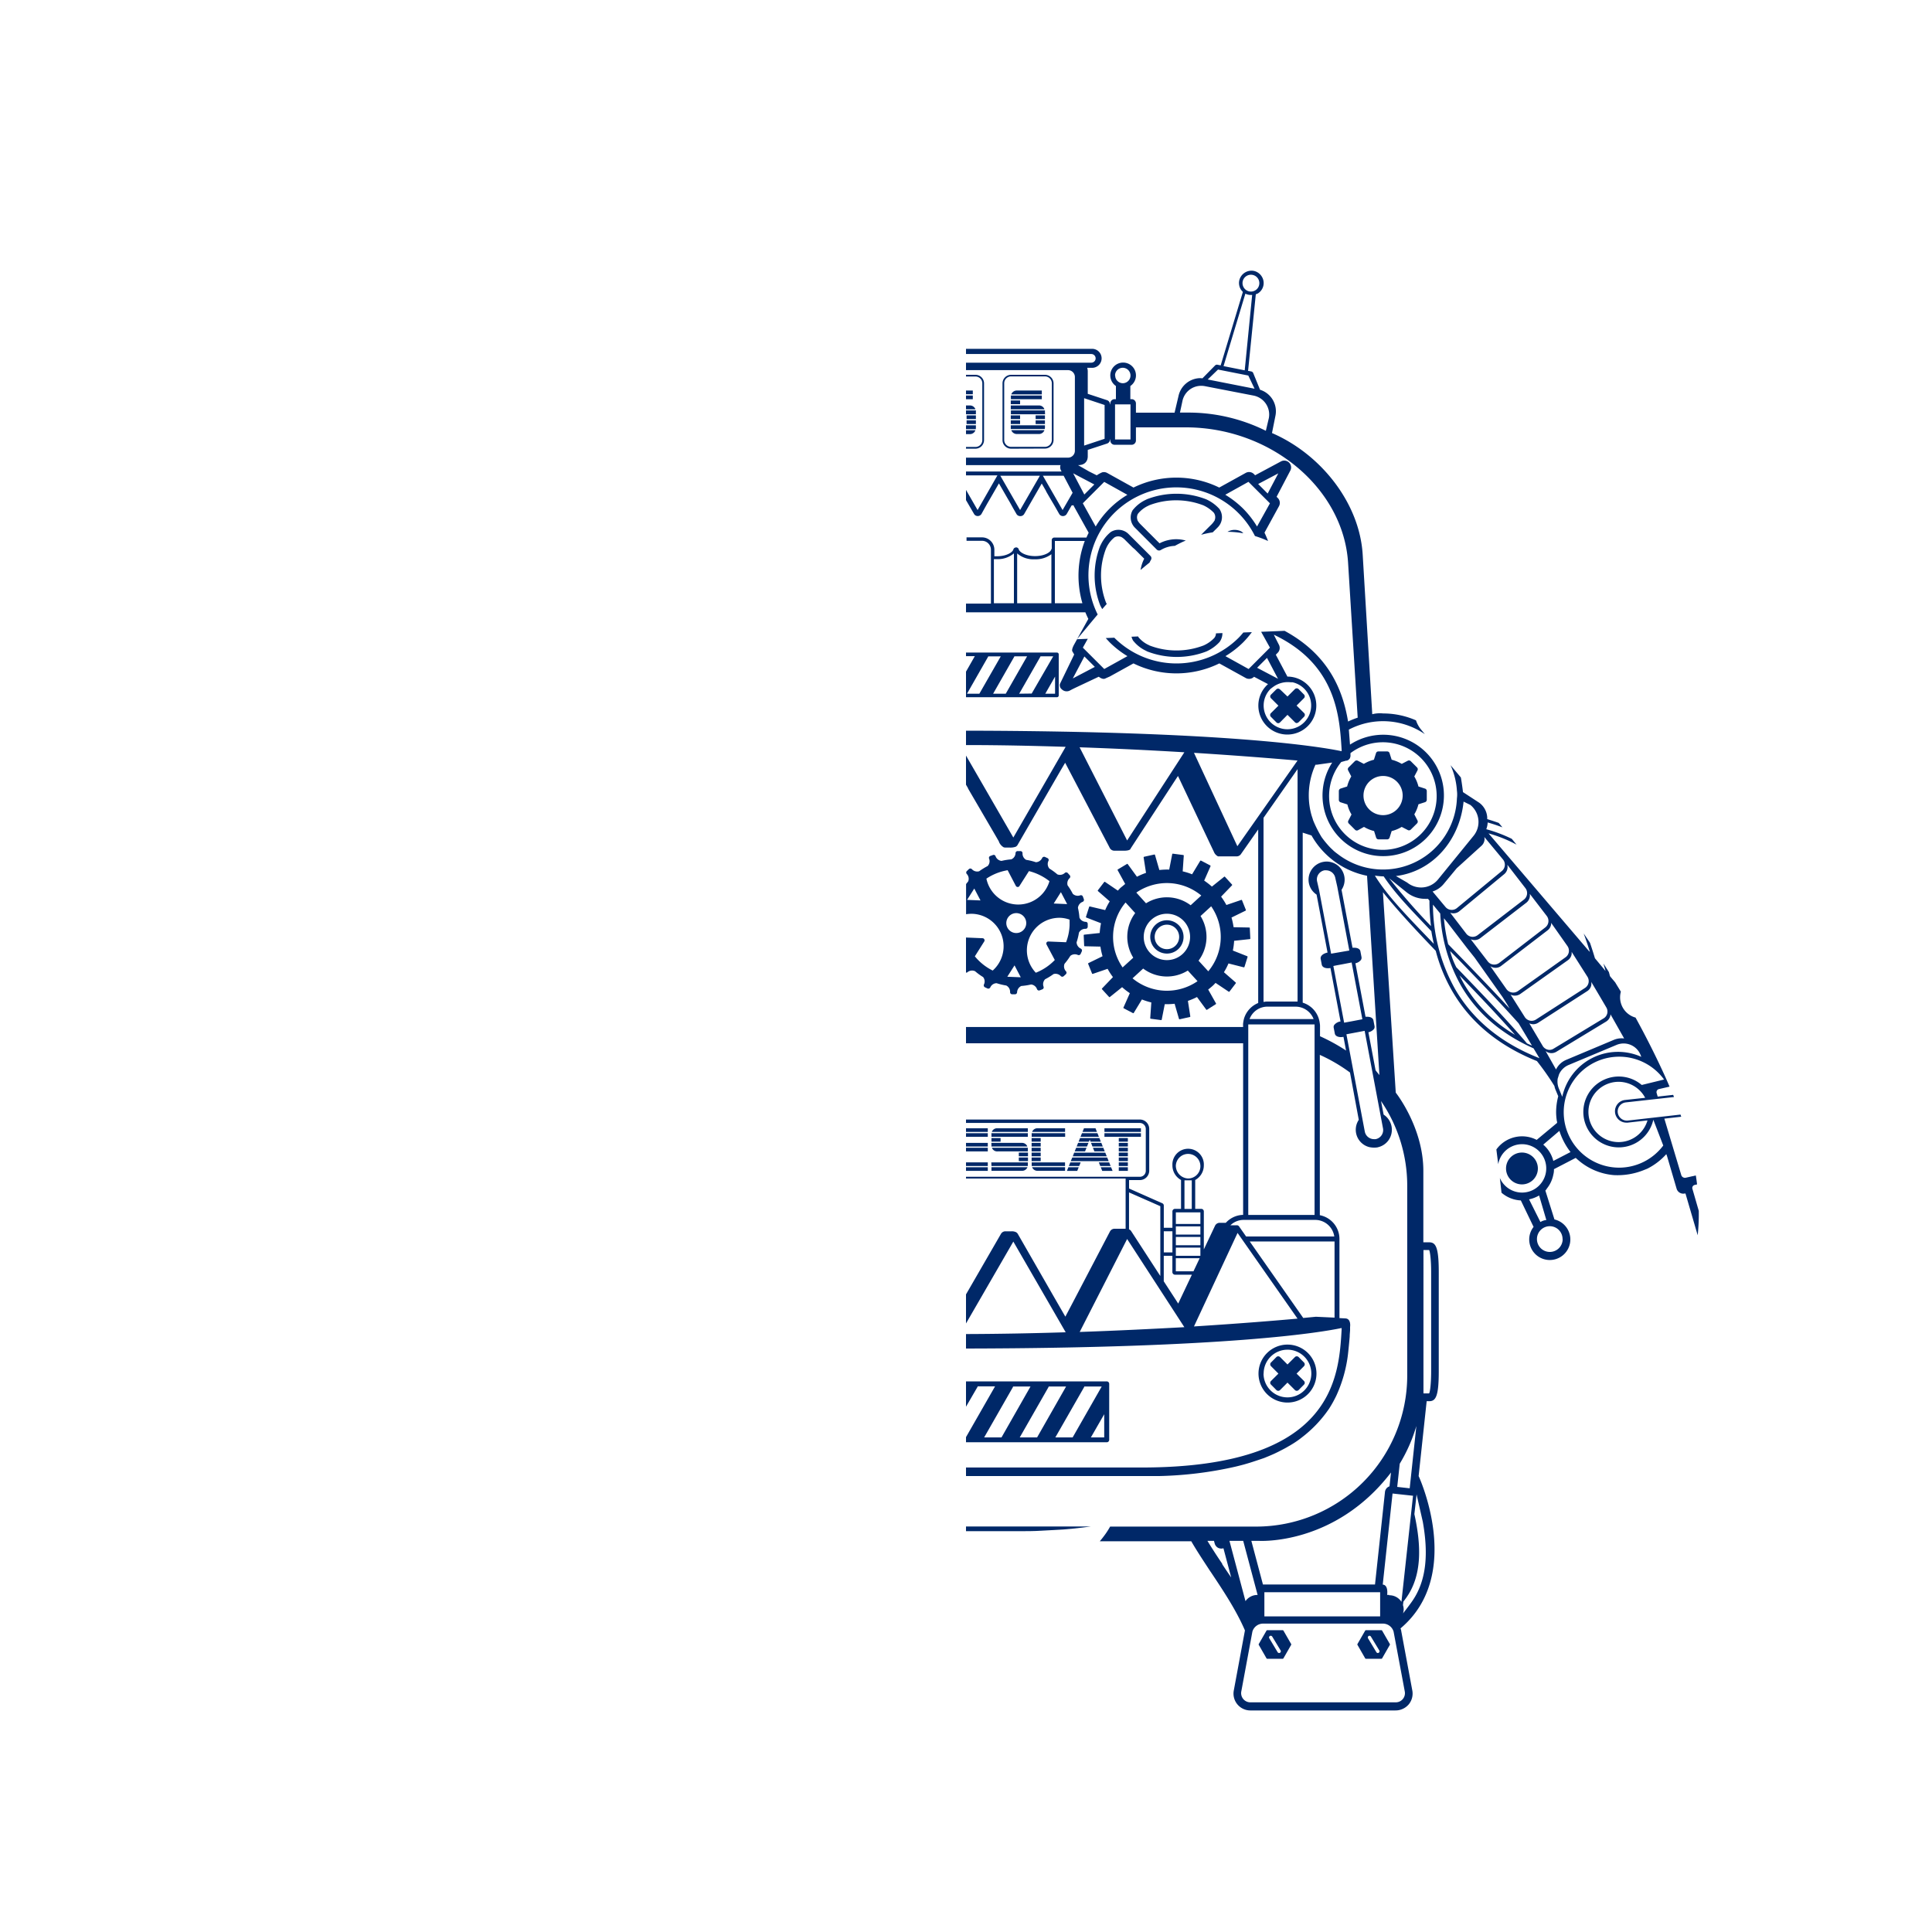<svg id="图层_1" data-name="图层 1" xmlns="http://www.w3.org/2000/svg" viewBox="0 0 500 500"><defs><style>.cls-1{fill:#002868;}</style></defs><title>画板 1 副本 202</title><path class="cls-1" d="M332.15,422a.24.24,0,0,0-.19-.11h-4a.24.24,0,0,0-.19.11l-2,3.47a.22.22,0,0,0,0,.22l2,3.49a.24.24,0,0,0,.19.11h4a.24.24,0,0,0,.19-.11l2-3.49a.22.22,0,0,0,0-.22Zm-.88,5.74a.53.53,0,0,1-.24.06.45.45,0,0,1-.37-.2L328.5,424a.43.43,0,0,1,.13-.6.46.46,0,0,1,.61.13l2.16,3.57A.44.44,0,0,1,331.27,427.73Z"/><path class="cls-1" d="M357.69,422a.24.24,0,0,0-.19-.11h-4a.24.24,0,0,0-.19.11l-2,3.47a.22.22,0,0,0,0,.22l2,3.49a.24.24,0,0,0,.19.11h4a.24.24,0,0,0,.19-.11l2-3.49a.22.22,0,0,0,0-.22Zm-.69,5.47a.43.43,0,0,1-.42.33.44.44,0,0,1-.36-.19L354.05,424a.44.44,0,0,1,.13-.59.43.43,0,0,1,.61.14l2.15,3.55A.39.39,0,0,1,357,427.46Z"/><polygon class="cls-1" points="278.64 296.72 281.31 296.72 281.69 295.77 279.01 295.77 278.64 296.72"/><polygon class="cls-1" points="279.64 294.2 284.39 294.2 284.02 293.27 280.02 293.27 279.64 294.2"/><polygon class="cls-1" points="279.14 295.47 281.81 295.47 282.02 294.94 282.23 295.47 284.9 295.47 284.52 294.52 279.52 294.52 279.14 295.47"/><polygon class="cls-1" points="282.35 295.77 282.73 296.72 285.4 296.72 285.03 295.77 282.35 295.77"/><polygon class="cls-1" points="280.53 292 280.15 292.94 283.89 292.94 283.52 292 280.53 292"/><polygon class="cls-1" points="278.13 297.98 280.81 297.98 281.19 297.04 278.51 297.04 278.13 297.98"/><polygon class="cls-1" points="277.11 300.5 286.92 300.5 286.55 299.56 277.51 299.56 277.11 300.5"/><polygon class="cls-1" points="276.12 303.02 278.79 303.02 279.17 302.08 276.5 302.08 276.12 303.02"/><polygon class="cls-1" points="284.37 300.82 284.75 301.76 287.43 301.76 287.05 300.82 284.37 300.82"/><polygon class="cls-1" points="287.93 303.02 287.55 302.08 284.88 302.08 285.25 303.02 287.93 303.02"/><polygon class="cls-1" points="276.62 301.76 279.3 301.76 279.68 300.82 277 300.82 276.62 301.76"/><polygon class="cls-1" points="277.64 299.25 286.42 299.25 286.04 298.3 278 298.3 277.64 299.25"/><polygon class="cls-1" points="282.85 297.04 283.23 297.98 285.91 297.98 285.54 297.04 282.85 297.04"/><rect class="cls-1" x="285.83" y="293.27" width="9.44" height="0.93"/><rect class="cls-1" x="285.83" y="292" width="9.44" height="0.94"/><rect class="cls-1" x="289.54" y="294.52" width="2.35" height="0.94"/><rect class="cls-1" x="289.54" y="295.78" width="2.35" height="0.94"/><rect class="cls-1" x="289.54" y="300.82" width="2.35" height="0.94"/><rect class="cls-1" x="289.54" y="299.56" width="2.35" height="0.94"/><rect class="cls-1" x="289.54" y="298.29" width="2.35" height="0.95"/><rect class="cls-1" x="289.54" y="302.08" width="2.35" height="0.94"/><rect class="cls-1" x="289.54" y="297.04" width="2.35" height="0.94"/><path class="cls-1" d="M398,302.41a4.12,4.12,0,1,0-4.12,4.11A4.12,4.12,0,0,0,398,302.41Z"/><path class="cls-1" d="M347,207.65l1.7.54a9.33,9.33,0,0,0,1.07,2.6l-.81,1.57a.64.64,0,0,0,.11.77l1.61,1.61a.65.65,0,0,0,.46.2.68.68,0,0,0,.31-.08L353,214a9.27,9.27,0,0,0,2.61,1.07l.53,1.7a.66.66,0,0,0,.63.46H359a.65.65,0,0,0,.62-.45l.54-1.7a9.24,9.24,0,0,0,2.6-1.08l1.57.81a.65.65,0,0,0,.77-.1l1.64-1.63a.66.66,0,0,0,.1-.75l-.82-1.58a9.59,9.59,0,0,0,1.07-2.6l1.69-.54a.66.66,0,0,0,.47-.63v-2.27a.66.66,0,0,0-.46-.62l-1.7-.55a9.4,9.4,0,0,0-1.07-2.59l.82-1.57a.65.65,0,0,0-.12-.77l-1.6-1.6a.67.67,0,0,0-.77-.14l-1.58.82a10.13,10.13,0,0,0-2.61-1.08l-.54-1.68a.63.63,0,0,0-.62-.46h-2.27a.63.63,0,0,0-.62.45l-.54,1.7a9.45,9.45,0,0,0-2.61,1.07l-1.58-.82a.66.66,0,0,0-.75.12l-1.6,1.6a.65.65,0,0,0-.14.77l.82,1.58a9.57,9.57,0,0,0-1.07,2.6l-1.72.55a.67.67,0,0,0-.43.62V207A.66.66,0,0,0,347,207.65Zm10.93-6.83a5.07,5.07,0,1,1-5.06,5.06A5.07,5.07,0,0,1,357.91,200.82Z"/><path class="cls-1" d="M340.7,355.49a7.5,7.5,0,1,0-7.5,7.49A7.5,7.5,0,0,0,340.7,355.49Zm-13.67,0a6.17,6.17,0,1,1,6.17,6.15A6.18,6.18,0,0,1,327,355.49Z"/><path class="cls-1" d="M335.13,359.75a.68.68,0,0,0,.94,0l1.4-1.42a.54.54,0,0,0,.19-.47.62.62,0,0,0-.19-.46l-1.92-1.91,1.92-1.93a.68.68,0,0,0,0-.95l-1.4-1.41a.67.67,0,0,0-.47-.19.68.68,0,0,0-.47.19l-1.93,1.93-1.93-1.93a.68.68,0,0,0-.94,0l-1.4,1.41a.68.68,0,0,0,0,.95l1.92,1.93-1.92,1.91a.67.67,0,0,0-.2.46.62.62,0,0,0,.2.47l1.4,1.42a.68.68,0,0,0,.47.19.67.67,0,0,0,.47-.19l1.93-1.93Z"/><path class="cls-1" d="M287.06,372.62V358.15a.64.64,0,0,0-.64-.65H250v6.56l3-5.17s0-.07,0-.1h4.52L250,371.93v1.33h36.42A.63.63,0,0,0,287.06,372.62ZM254.7,372l7.47-13.07s0-.07,0-.1h4.52L259.19,372Zm9.21,0,7.47-13.07a.38.38,0,0,0,0-.1h4.52L268.4,372Zm9.21,0,7.48-13.07a.38.38,0,0,1,0-.1h4.52L277.6,372Zm12.65,0h-3.45l3.45-6Z"/><path class="cls-1" d="M274,180V169.35a.47.47,0,0,0-.48-.47H250v.94h2.28l-2.28,4v6.62h23.47A.47.47,0,0,0,274,180Zm-23.74-.47,5.48-9.6a.1.1,0,0,0,0-.07H259l-5.54,9.67Zm6.76,0,5.48-9.6s0,0,0-.07h3.31l-5.52,9.67Zm6.75,0,5.49-9.6s0,0,0-.07h3.31L267,179.49Zm9.28,0h-2.53l2.53-4.43Z"/><path class="cls-1" d="M315.53,131.65l-.06-.06a10.39,10.39,0,0,0-3.33-2.38,21.3,21.3,0,0,0-15.34,0l-.13.07-.16.08a9.26,9.26,0,0,0-3.21,2.48,1.14,1.14,0,0,0-.15.17,3.74,3.74,0,0,0,.57,4.56l5.67,5.68a.86.86,0,0,0,1,.11,7.61,7.61,0,0,1,3.65-1.09c.93-.5,1.88-1,2.84-1.37a8.86,8.86,0,0,0-2.46-.35,9.39,9.39,0,0,0-4.33,1.06l-.81-.8-1.6-1.61-.57-.56-.84-.85-1.12-1.12h0a4.65,4.65,0,0,1-.72-.92.68.68,0,0,1-.08-.25h0a1.94,1.94,0,0,1,.12-1.49.18.18,0,0,0,.06-.09,7.46,7.46,0,0,1,2.71-2.06l.16-.09a19.32,19.32,0,0,1,7-1.29,19.53,19.53,0,0,1,7,1.29,8.82,8.82,0,0,1,2.74,1.93l0,0a0,0,0,0,0,0,0,2,2,0,0,1,.34,1.47h0v0a.11.11,0,0,1,0,0,1.29,1.29,0,0,1-.11.39.32.32,0,0,1,0,.09h0a6.18,6.18,0,0,1-1.13,1.36l-.12.12h0l-1.42,1.41-.85.86a24.63,24.63,0,0,1,3-.63l1.31-1.3a3.73,3.73,0,0,0,.44-4.73Z"/><path class="cls-1" d="M314.24,165.12v0s0,0,0,0a8.67,8.67,0,0,1-2.74,1.92,19.54,19.54,0,0,1-7,1.3,19.32,19.32,0,0,1-7-1.29l-.16-.09a7.46,7.46,0,0,1-2.71-2.06.21.21,0,0,0-.06-.1s0-.06,0-.09l-1.73.07a3.55,3.55,0,0,0,.4,1,.84.84,0,0,0,.15.18,9.13,9.13,0,0,0,3.21,2.47l.16.09.13.07a21.35,21.35,0,0,0,15.34,0,10.39,10.39,0,0,0,3.33-2.38l.06-.06.11-.17a3.71,3.71,0,0,0,.63-2.14l-1.67.07A1.91,1.91,0,0,1,314.24,165.12Z"/><path class="cls-1" d="M321.39,137.63a3.71,3.71,0,0,0-3.73,0,23.55,23.55,0,0,1,4.14.39l-.24-.21A1.09,1.09,0,0,0,321.39,137.63Z"/><path class="cls-1" d="M293.71,142.18l1.6,1.6.81.81a9.6,9.6,0,0,0-.94,2.92c.76-.65,1.53-1.29,2.32-1.91a6.85,6.85,0,0,1,.37-.71.83.83,0,0,0-.12-1l-5.68-5.68a3.7,3.7,0,0,0-4.55-.56,1.09,1.09,0,0,0-.17.13,9.4,9.4,0,0,0-2.48,3.22l-.09.17a1.34,1.34,0,0,0-.06.12,21.3,21.3,0,0,0,0,15.34c.17.35.35.69.54,1,.38-.44.77-.89,1.17-1.33-.06-.12-.13-.22-.19-.34a19.62,19.62,0,0,1-1.3-7,19.39,19.39,0,0,1,1.3-7l.08-.16a7.41,7.41,0,0,1,2.07-2.7.31.31,0,0,0,.09-.07,2,2,0,0,1,1.49-.13h0a.63.63,0,0,1,.25.09,4.11,4.11,0,0,1,.92.71h0l1.12,1.12.85.85Z"/><path class="cls-1" d="M282.05,234.59a.15.15,0,0,0-.18.11l-.82,2.57a.16.16,0,0,0,.09.19l3.8,1.47a18.7,18.7,0,0,0-.34,2.53l-4,.43a.17.17,0,0,0-.14.16l.12,2.69a.16.16,0,0,0,.15.15l4.06.09a17.39,17.39,0,0,0,.55,2.49l-3.65,1.78a.16.16,0,0,0-.07.21l1,2.49a.15.15,0,0,0,.19.09l3.84-1.31a16.3,16.3,0,0,0,1.38,2.14l-2.82,2.94a.15.15,0,0,0,0,.21l1.82,2a.15.15,0,0,0,.21,0l3.16-2.54a16.76,16.76,0,0,0,2,1.55l-1.65,3.72a.17.17,0,0,0,.08.2l2.39,1.25a.15.15,0,0,0,.2-.07l2.11-3.47a17.21,17.21,0,0,0,2.43.77l-.28,4.05a.15.15,0,0,0,.14.17l2.68.35h0a.14.14,0,0,0,.15-.12l.79-4a18.14,18.14,0,0,0,2.55-.11l1.13,3.91a.18.18,0,0,0,.18.11l2.63-.59a.15.15,0,0,0,.12-.17l-.62-4a17.63,17.63,0,0,0,2.35-1l2.41,3.28a.17.17,0,0,0,.21,0l2.28-1.45a.16.16,0,0,0,0-.21l-2-3.56c.35-.27.67-.54,1-.82s.6-.57.9-.9l3.38,2.26a.16.16,0,0,0,.22,0l1.63-2.14a.16.16,0,0,0,0-.21l-3.06-2.67a15.83,15.83,0,0,0,1.18-2.27l3.94,1a.18.18,0,0,0,.2-.11l.8-2.56a.18.18,0,0,0-.09-.2L319.06,246a16.56,16.56,0,0,0,.33-2.52l4.05-.44a.15.15,0,0,0,.14-.16l-.13-2.69a.14.14,0,0,0-.13-.15h0l-4.07-.08a17.66,17.66,0,0,0-.54-2.5l3.64-1.78a.16.16,0,0,0,.08-.2l-1-2.5a.14.14,0,0,0-.19-.08l-3.85,1.31a19.1,19.1,0,0,0-1.37-2.16l2.82-2.92a.18.18,0,0,0,0-.22l-1.83-2a.15.15,0,0,0-.21,0l-3.16,2.54a20,20,0,0,0-2-1.55l1.64-3.71a.18.18,0,0,0-.06-.21l-2.4-1.25a.18.18,0,0,0-.21.06l-2.1,3.48a15.25,15.25,0,0,0-2.43-.76l.28-4.06a.16.16,0,0,0-.14-.17l-2.68-.35a.15.15,0,0,0-.17.12l-.78,4a18,18,0,0,0-2.55.11l-1.13-3.9a.15.15,0,0,0-.18-.11l-2.63.58a.16.16,0,0,0-.13.17l.62,4a17,17,0,0,0-2.35,1l-2.4-3.29a.14.14,0,0,0-.21,0L289.3,225a.15.15,0,0,0-.05.21l1.95,3.56c-.39.31-.68.57-1,.82s-.57.55-.9.9L286,228.25a.17.17,0,0,0-.22,0l-1.64,2.14a.17.17,0,0,0,0,.21l3.06,2.67a16.27,16.27,0,0,0-1.18,2.26Zm19.33,21.8a14,14,0,0,1-8.28-3.2l2.75-2.53a10.22,10.22,0,0,0,11.55.52l2.52,2.75A14,14,0,0,1,301.38,256.39ZM296,242.21a6,6,0,1,1,5.73,6.26A6,6,0,0,1,296,242.21Zm17.45-7.66a13.88,13.88,0,0,1-.75,16.82l-2.52-2.75a10.22,10.22,0,0,0,.52-11.55Zm-10.84-6a14,14,0,0,1,8.28,3.21l-2.75,2.52a10.2,10.2,0,0,0-11.55-.51L294.08,231A14,14,0,0,1,302.62,228.55Zm-11.33,5,2.51,2.75a10.22,10.22,0,0,0-.5,11.55l-2.76,2.52A13.88,13.88,0,0,1,291.29,233.57Z"/><path class="cls-1" d="M306.3,242.66a4.31,4.31,0,1,0-4.49,4.12A4.3,4.3,0,0,0,306.3,242.66Zm-7.47-.33a3.17,3.17,0,1,1,3,3.31A3.17,3.17,0,0,1,298.83,242.33Z"/><path class="cls-1" d="M252.35,251.35a15.37,15.37,0,0,0,2.07,1.51,1.8,1.8,0,0,1,.22,1.93.56.56,0,0,0,.26.72l.67.31a.53.53,0,0,0,.41,0,.63.63,0,0,0,.31-.29,1.82,1.82,0,0,1,1.63-1.08,17,17,0,0,0,2.49.6,1.82,1.82,0,0,1,1,1.71.54.54,0,0,0,.51.56l.74,0a.54.54,0,0,0,.56-.51,1.88,1.88,0,0,1,1.1-1.64,16.53,16.53,0,0,0,2.53-.39,1.83,1.83,0,0,1,1.53,1.22.63.63,0,0,0,.28.3.7.7,0,0,0,.43,0l.68-.27a.53.53,0,0,0,.3-.68,1.85,1.85,0,0,1,.4-1.92,16.36,16.36,0,0,0,2.18-1.34,1.87,1.87,0,0,1,1.89.53.55.55,0,0,0,.76,0l.54-.49a.56.56,0,0,0,.17-.37.51.51,0,0,0-.14-.39,1.85,1.85,0,0,1-.37-1.94,17.23,17.23,0,0,0,1.51-2.06,1.86,1.86,0,0,1,1.94-.23.55.55,0,0,0,.72-.27l.3-.66a.54.54,0,0,0-.26-.71,1.86,1.86,0,0,1-1.09-1.63,15.59,15.59,0,0,0,.61-2.49,1.81,1.81,0,0,1,1.71-1,.55.55,0,0,0,.56-.52l0-.73a.52.52,0,0,0-.51-.56,1.83,1.83,0,0,1-1.63-1.09,16.83,16.83,0,0,0-.39-2.53,1.86,1.86,0,0,1,1.21-1.55.55.55,0,0,0,.32-.69l-.25-.68a.54.54,0,0,0-.69-.32,1.86,1.86,0,0,1-1.92-.39,16.12,16.12,0,0,0-1.34-2.18,1.83,1.83,0,0,1,.53-1.89.55.55,0,0,0,0-.76l-.49-.54a.53.53,0,0,0-.37-.18.54.54,0,0,0-.4.15,1.84,1.84,0,0,1-1.92.37,16.84,16.84,0,0,0-2.07-1.51,1.82,1.82,0,0,1-.23-2,.53.53,0,0,0-.26-.7l-.67-.31a.51.51,0,0,0-.4,0,.53.53,0,0,0-.31.28,1.87,1.87,0,0,1-1.63,1.09,15.2,15.2,0,0,0-2.5-.61,1.83,1.83,0,0,1-.95-1.71.54.54,0,0,0-.52-.56l-.73,0a.54.54,0,0,0-.56.51,1.8,1.8,0,0,1-1.1,1.63,16.46,16.46,0,0,0-2.53.4,1.85,1.85,0,0,1-1.54-1.21.54.54,0,0,0-.28-.31.53.53,0,0,0-.41,0l-.69.25a.5.5,0,0,0-.29.28.53.53,0,0,0,0,.41,1.81,1.81,0,0,1-.38,1.91,17.94,17.94,0,0,0-2.19,1.35,1.87,1.87,0,0,1-1.89-.54.58.58,0,0,0-.37-.17h0a.6.6,0,0,0-.39.14l-.53.51a.48.48,0,0,0-.17.37.52.52,0,0,0,.13.38,1.82,1.82,0,0,1,.38,1.93l-.55.69v7.81a8.88,8.88,0,0,1,1.63-.11,8.41,8.41,0,0,1,5.26,14.69,14,14,0,0,1-4.62-3.68l2.44-3.87a.52.52,0,0,0,0-.54.51.51,0,0,0-.45-.28l-4.28-.18v9.08a.48.48,0,0,0,.41-.13A1.88,1.88,0,0,1,252.35,251.35Zm8.34,1.43,1.87-2.94,1.61,3.08Zm2.21-11.31a2.58,2.58,0,1,1,2.69-2.47A2.58,2.58,0,0,1,262.9,241.47ZM276.81,238c0,.49,0,1,0,1.48a13.64,13.64,0,0,1-.91,4.37l-4.57-.19a.56.56,0,0,0-.48.25.6.6,0,0,0,0,.54l2.13,4a13.88,13.88,0,0,1-4.91,3.29,8.42,8.42,0,0,1,6.44-14.21A8.12,8.12,0,0,1,276.81,238Zm-2.25-7.11,1.62,3.09-3.48-.15Zm-24.28,2,1.86-2.94,1.61,3.08Zm5-5.5a14,14,0,0,1,5.5-2.18l2.12,4.06a.54.54,0,0,0,.47.28.48.48,0,0,0,.46-.25l2.46-3.86a14.11,14.11,0,0,1,5.31,2.61,8.42,8.42,0,0,1-16.32-.66Z"/><path class="cls-1" d="M328.93,179.77a.66.66,0,0,0,0,.94l1.92,1.92-1.92,1.91a.68.68,0,0,0,0,1l1.4,1.41a.63.63,0,0,0,.94,0L333.2,185l1.93,1.92a.66.66,0,0,0,.47.21,1,1,0,0,0,.47-.21l1.4-1.41a.67.67,0,0,0,0-1l-1.92-1.91,1.92-1.92a.57.57,0,0,0,.19-.47.63.63,0,0,0-.19-.47l-1.4-1.41a.68.68,0,0,0-.94,0l-1.93,1.93-1.05-1-.78-.74h0c-.41-.4-.73-.32-.9-.23h0a.67.67,0,0,0-.14.09Z"/><rect class="cls-1" x="250" y="292" width="5.64" height="0.94"/><rect class="cls-1" x="250" y="293.27" width="5.64" height="0.93"/><rect class="cls-1" x="250" y="295.78" width="5.64" height="0.94"/><rect class="cls-1" x="250" y="297.04" width="5.64" height="0.94"/><rect class="cls-1" x="250" y="302.08" width="5.64" height="0.94"/><rect class="cls-1" x="250" y="300.82" width="5.64" height="0.94"/><rect class="cls-1" x="256.59" y="294.52" width="2.36" height="0.94"/><path class="cls-1" d="M256.59,293.57v.63H266v-.93h-9.42A1.39,1.39,0,0,0,256.59,293.57Z"/><path class="cls-1" d="M266,292h-7.87a1.43,1.43,0,0,0-1.45.94H266Z"/><path class="cls-1" d="M256.59,296.4a1.58,1.58,0,0,0,0,.32h9.29a1.46,1.46,0,0,0-1.45-.94h-7.87Z"/><rect class="cls-1" x="263.67" y="298.29" width="2.37" height="0.95"/><rect class="cls-1" x="263.67" y="299.56" width="2.37" height="0.94"/><path class="cls-1" d="M256.59,303h7.87a1.46,1.46,0,0,0,1.45-.94h-9.32Z"/><path class="cls-1" d="M256.59,301.76H266c0-.09,0-.21,0-.3v-.64h-9.45Z"/><path class="cls-1" d="M266,297.36a2.91,2.91,0,0,0,0-.32h-9.29a1.43,1.43,0,0,0,1.45.94H266Z"/><rect class="cls-1" x="266.98" y="295.78" width="2.35" height="0.94"/><rect class="cls-1" x="266.98" y="294.52" width="2.35" height="0.94"/><path class="cls-1" d="M267,293.57v.63h8.66v-.93H267A1.39,1.39,0,0,0,267,293.57Z"/><path class="cls-1" d="M275.64,292h-7.09a1.44,1.44,0,0,0-1.44.94h8.53Z"/><rect class="cls-1" x="266.98" y="297.04" width="2.35" height="0.94"/><path class="cls-1" d="M268.55,303h7.09v-.94h-8.53A1.44,1.44,0,0,0,268.55,303Z"/><rect class="cls-1" x="266.98" y="299.56" width="2.35" height="0.94"/><path class="cls-1" d="M267,301.46a1.53,1.53,0,0,0,0,.3h8.63v-.94H267Z"/><rect class="cls-1" x="266.98" y="298.29" width="2.35" height="0.95"/><path class="cls-1" d="M438,307.69a.79.79,0,0,1,.06-.64.85.85,0,0,1,.54-.39l.6-.14c-.09-.77-.2-1.54-.32-2.31l-.82.19-.05,0-1.76.4a1,1,0,0,1-1.13-.66l-4.39-14.64,4.37-.49c-.06-.19-.13-.38-.19-.56L421.28,290a2.38,2.38,0,0,1-2.61-2.09,2.37,2.37,0,0,1,2.08-2.61l12.48-1.39c-.07-.19-.14-.37-.22-.56l-4,.45-.28-.95a.81.81,0,0,1,.61-1l2.74-.63c-.36-.85-.7-1.63-1-2.3-2.46-5.44-5.07-10.6-7.8-15.57a5.43,5.43,0,0,1-4-5.24,5.36,5.36,0,0,1,.2-1.46c-.48-.81-1-1.61-1.46-2.4l-1.2-1.42-.16-.21c-.09-.36-.19-.7-.28-1.05-.46-.74-.94-1.47-1.41-2.2.18.64.36,1.26.54,1.92L412.77,248c-.41-1.38-.84-2.7-1.28-4-.54-.81-1.09-1.62-1.64-2.42.55,1.49,1.09,3.07,1.6,4.74l-.22-.17-26-30.47a35.42,35.42,0,0,1,7.25,2.91l-1.23-1.5a37,37,0,0,0-6.6-2.49,5.81,5.81,0,0,0,.36-1.75c1.22.35,2.5.76,3.82,1.27l-.94-1.14c-1-.37-2.06-.69-3-1,0-.17,0-.32,0-.49a5.08,5.08,0,0,0-2.06-3.74L378.62,205c-.18-1.49-.37-2.81-.55-3.79-.36-.44-.72-.87-1.09-1.3l-1.58-1.89a19,19,0,0,1,1.65,6.6l0,0a7.69,7.69,0,0,1,0,2v0A19.14,19.14,0,0,1,346.17,221c-.32-.23-.64-.48-1-.79l-.09-.09-.23-.22a14.32,14.32,0,0,1-1.22-1.25A22.28,22.28,0,0,1,342,216.6a31.14,31.14,0,0,1-2.18-4.35l-.15-.51c-.2-.57-.29-.91-.29-.91h0a18.78,18.78,0,0,1-.67-5,19.1,19.1,0,0,1,1.73-7.92h.33l4-.56a15.71,15.71,0,1,0,4.61-4.64l-.3-3.89a19.08,19.08,0,0,1,19.67,1.18l-.95-1.15a7.28,7.28,0,0,1-1.34-2.42,21.06,21.06,0,0,0-8.51-1.79,7.91,7.91,0,0,0-2.81.2l-2.48-41.35c-.82-13.33-10.81-25.95-23.47-31.42l.91-4.55a5.83,5.83,0,0,0-4-6.65l-1.77-4.33a.67.67,0,0,0-.48-.4l-.66-.14L323,96l2-19.82a2.34,2.34,0,0,0,.27-.15.29.29,0,0,1,.11,0l0,0a3.16,3.16,0,0,0,1.11-4.55,3.21,3.21,0,0,0-2-1.37,3.25,3.25,0,0,0-3.78,2.53,3.17,3.17,0,0,0,.56,2.48h0l.18.19c.07.08.12.17.2.25l-5.74,19-.29-.06-.55-.11a.68.68,0,0,0-.61.19l-3.28,3.34a3.93,3.93,0,0,0-.48-.06,5.86,5.86,0,0,0-5.72,4.7l-1,4.24h-10v-2.39a1.12,1.12,0,0,0-1.12-1.11h-.33v-3.4a3.32,3.32,0,1,0-3.73,0v3.4h-.34a1.11,1.11,0,0,0-1.11,1.11v.22h-.08a1.12,1.12,0,0,0-.76-1.06l-5-1.65V96.08a3.25,3.25,0,0,0-.14-.89h1.11a2.46,2.46,0,1,0,0-4.91H250v1.34h32.43a1.12,1.12,0,1,1,0,2.24H250v1.93h26.41a1.78,1.78,0,0,1,1.77,1.79v19.08a1.78,1.78,0,0,1-1.77,1.78H250v1.94h24.46a1.77,1.77,0,0,0,.11,1.35l.17.3H250v1h8.13L253,132l-3-5.21v2.64l2.13,3.66a1.08,1.08,0,0,0,.88.46,1.12,1.12,0,0,0,1-.55l1-1.8.56-1,.54-.92,2.41-4.18,2.2,3.82.49.84.16.27.23.41.55,1,.91,1.58a1.11,1.11,0,0,0,1,.55,1.12,1.12,0,0,0,1-.55l.54-.94,1.69-2.94,2.31-4,.5.86.63,1.1,0,.06.9,1.56,1,1.69.49.84,1,1.76a1.09,1.09,0,0,0,.95.55,1.15,1.15,0,0,0,1-.55l1.26-2.2.51-.05c0,.1.06.19.1.29l.91,1.63,2.14,3.85.76,1.35c-.21.41-.4.82-.58,1.24h-8.3a.66.66,0,0,0-.68.66v2.21a1,1,0,0,0-.09.13c-.21.87-1.9,1.8-4.23,1.8s-4-.94-4.24-1.8l0,0a.68.68,0,0,0-.18-.28l-.09-.06a.65.65,0,0,0-.33-.11h-.12c-.05,0-.09,0-.13.05h-.05a.66.66,0,0,0-.46.44c-.22.86-1.91,1.8-4.25,1.8-.23,0-.46,0-.68,0v-1.69a3.2,3.2,0,0,0-3.2-3.2h-4v.89h4a2.31,2.31,0,0,1,2.31,2.31v13.94H250v2.25h30.89c.23.58.5,1.15.77,1.71l-2.17,3.91L278,166.78s-.81,1.38-.44,1.85l.44.75L274.31,177a1.35,1.35,0,0,0,.49,1.4,1.75,1.75,0,0,0,1.25.51,1.72,1.72,0,0,0,.83-.2l.68-.36.64-.31,6.15-2.9.17.11a2,2,0,0,0,.44.27l.17.07a1.38,1.38,0,0,0,.49.1,1,1,0,0,0,.54-.15l1.07-.47,6.11-3.38a25.21,25.21,0,0,0,22.22,0l6.84,3.78a1.79,1.79,0,0,0,2.11-.29l0-.05,3.65,1.92a7.42,7.42,0,0,0-2.5,5.55,7.5,7.5,0,1,0,7.52-7.5l-3-5.66.49-.5a1.77,1.77,0,0,0,.3-2.1L330,164.94l-.33-.68c16.23,7.72,17,21.21,17.54,29.72,0,.14,0,.29,0,.43-5.37-1.13-29.32-5.18-97.21-5.31v3.72c8.89,0,17.56.2,25.79.46l-13.54,23.47L250,195.54v7.54l.53.91,0,.08,7,12,1,1.73a0,0,0,0,0,0,0l0,.07a2.94,2.94,0,0,0,1.2,1.4,1.56,1.56,0,0,0,.43.08h1.14a4.18,4.18,0,0,0,1.58-.22,1.38,1.38,0,0,0,.42-.38l11.18-19.35,1.18-2,1.23,2.35,2.83,5.4,7.29,13.91.08.16.11.22a1.34,1.34,0,0,0,1.18.72H291a4.19,4.19,0,0,0,1-.11h0c.61-.16.6-.44.6-.44l11.6-17.79.66-1,.29.61,8,16.91,1,2.1a2.23,2.23,0,0,0,1.08,1.19l.18,0h4.65a1.34,1.34,0,0,0,1.08-.57l4.48-6.4v44.92a6.31,6.31,0,0,0-3.69,4.11,10.33,10.33,0,0,0-.22,1.22,4,4,0,0,0,0,.5v.38H250V270h71.72v44.41a6.23,6.23,0,0,0-4.48,2.05h-1.58a1.35,1.35,0,0,0-1.21.76l-2.9,6.13v-9.83a.66.66,0,0,0-.66-.67h-1.57v-7.47a4.3,4.3,0,0,0,2.23-3.81,4.07,4.07,0,1,0-8.13,0,4.3,4.3,0,0,0,2.23,3.81v7.47h-1.56a.67.67,0,0,0-.67.67v4.22h-2.23V312a.64.64,0,0,0-.4-.6l-8.59-3.81V305.4H295a2.43,2.43,0,0,0,2.42-2.44V292.17a2.44,2.44,0,0,0-2.42-2.44H250v.89h45a1.55,1.55,0,0,1,1.53,1.55V303a1.54,1.54,0,0,1-1.53,1.55H250V305h41.31v13h-2.88a1.34,1.34,0,0,0-1.18.72l-2.74,5.24-7.14,13.64-1.66,3.15-1.19-2.07-.13-.22-1.9-3.3L263.79,320l-.39-.68a1.24,1.24,0,0,0-.45-.43,2.46,2.46,0,0,0-1.13-.23h-1.61a1.33,1.33,0,0,0-1.16.66l-8.85,15.32-.2.35v7.52l12.25-21.19,13.55,23.47c-8.23.26-16.9.43-25.8.46V349c67.88-.12,91.83-4.18,97.21-5.31,0,.14,0,.28,0,.43-.73,12.46-2.1,35.67-51.77,35.67H250V382h45.91c1,0,2.06,0,3.07,0V382h1V382a98.71,98.71,0,0,0,18.76-2.21l1.16-.26c.64-.16,1.29-.32,1.91-.49s1.09-.31,1.74-.51l.44-.14c.9-.29,1.92-.63,3-1l.22-.08,1-.41c.55-.23,1.1-.46,1.62-.7h0l1-.48c.1-.05.19-.11.29-.15h0l.38-.2v0l.26-.13v0l.44-.23v0c.43-.23.84-.45,1.23-.69v0L334,374v0l.19-.12h0c.25-.15.49-.29.73-.45h0c.72-.46,1.39-.94,2-1.43a32,32,0,0,0,6.31-6.4l.28-.39.4-.56a28.66,28.66,0,0,0,1.47-2.54l0,0c.15-.29.3-.58.43-.85l0,0a35.74,35.74,0,0,0,3.05-10.82c.06-.49.37-3.56.44-4.53,0-.57.07-1.12.1-1.65,0-.21,0-.41,0-.62v-.07h0a.76.76,0,0,1,0-.15h0c.06-.49.15-2.06-1.11-2.21l-1.64-.09,0-.54h0V320.62a6.28,6.28,0,0,0-5.08-6.13V273a42.25,42.25,0,0,1,7.81,4.57l2.27,12.24a4.63,4.63,0,0,0,2.72,7.06,6.07,6.07,0,0,0,2.14.07h-.05a5.13,5.13,0,0,0,.87-.26h0a4.6,4.6,0,0,0,2.08-1.68,4.67,4.67,0,0,0-1.33-6.54l-.67-3.51a38.8,38.8,0,0,1,6.78,22V356a39.12,39.12,0,0,1-39.09,39.08h-37.8a1.29,1.29,0,0,1-.09.16,20,20,0,0,1-1.54,2.33c-.31.42-.66.86-1.05,1.31H308.3c1.43,2.48,3.11,5,4.92,7.77l.11.15c3.15,4.72,6.58,9.86,8.85,15.13a.14.14,0,0,1,0,.07l-2.86,15.42a4.36,4.36,0,0,0,4.4,5.24h37.38a4.48,4.48,0,0,0,3.48-1.57,4.39,4.39,0,0,0,.91-3.67L362.62,422c0-.19-.11-.38-.17-.57h0C379,407.48,367.14,382,367.14,382l2.08-19.37h.64c1.69,0,2.49-1.16,2.49-7.77V329.28c0-6.61-.8-7.77-2.49-7.77h-1.5V303c0-11.25-7.14-20.23-7.14-20.23L357.9,230.9h0c3.59,4.51,8.4,9.69,13.67,15.18a41.68,41.68,0,0,0,4.24,10.38c4.7,8.11,12.07,14.19,21.94,18.14a67.65,67.65,0,0,1,4.53,6.45,4.75,4.75,0,0,0,.34,1.09l.65,1.57a16.44,16.44,0,0,0-.55,4.12,15.71,15.71,0,0,0,.15,2h0s0,.14.07.38,0,.25.05.38L397.69,295a8.21,8.21,0,0,0-10.43,2.48l.48,3.82a6.26,6.26,0,1,1,.42,3.56c.15,1.27.29,2.54.43,3.81a8.24,8.24,0,0,0,5,2l3.3,6.85a5.24,5.24,0,0,0-1.13,3.24,5.32,5.32,0,1,0,6.53-5.17l-2.35-7.47a4,4,0,0,0,.26-.32,2,2,0,0,0,.14-.22A8.24,8.24,0,0,0,402,304a4.88,4.88,0,0,0,.16-1.42l5.64-2.92h0c.17.16.33.32.51.46h0a16.13,16.13,0,0,0,9.39,4,18.23,18.23,0,0,0,7.91-1.38l.7-.28a16.56,16.56,0,0,0,4.93-3.77l.18.49,2.49,8.47a1.79,1.79,0,0,0,2.09,1.23l.2,0,3.16,10.8a51.07,51.07,0,0,0,.28-6.31ZM264,132l-5.12-8.88h10.24Zm11,0-5.1-8.88h5.37l2.32,4.41Zm-12.6,24.12h-5.18V144.7c.22,0,.45,0,.68,0a6.48,6.48,0,0,0,4.5-1.48Zm9.7,0h-8.86V143.23a6.45,6.45,0,0,0,4.54,1.51,6.76,6.76,0,0,0,4.32-1.31Zm8,0H273V140h7.74A25.64,25.64,0,0,0,280.11,156.07Zm41.5-83.26a2.18,2.18,0,1,1,1.72,2.56A2.2,2.2,0,0,1,321.61,72.81ZM322.3,76a3.39,3.39,0,0,0,1.76.33l-1.93,19.51-5.48-1.09Zm-7.08,19.64,7.84,1.55,1.62,3.41-12.12-2.39ZM306,103.85a4.94,4.94,0,0,1,4.84-4,5.12,5.12,0,0,1,1,.09l12.65,2.45a5,5,0,0,1,3.89,5.8l-.78,3.3A45,45,0,0,0,307,106.78l-1.63,0Zm-17.43-6.67a2,2,0,1,1,2,2A2,2,0,0,1,288.61,97.18Zm0,7.47h4v9.08h-4Zm-8-1.6,5.3,1.76v8.75l-5.3,1.76Zm-2.84,19.44,5.48,2.89-2.59,2.6Zm2.5,7.76,5.54-5.54,6,3.35a23.58,23.58,0,0,0-8.21,8.2Zm-2.59,45.33,3-5.69,2.7,2.7Zm56.33,1a1.24,1.24,0,0,1,.32,0l.24,0a6.15,6.15,0,1,1-7.5,6,6.09,6.09,0,0,1,1.89-4.4v0l.05,0,.11-.1c.12-.11.41-.31.41-.31A6.42,6.42,0,0,1,334,176.57Zm-3.22-.91-5.41-2.85,2.56-2.56Zm1.68-12.41-6.05.25,2.28,4.1-5.52,5.53-6-3.33a24.66,24.66,0,0,0,4.61-3.59,23.79,23.79,0,0,0,2.23-2.62l-2.2.09c-.39.46-.78.92-1.21,1.35a22.78,22.78,0,0,1-32.19,0l-2.21.09c.33.37.67.74,1,1.09a24.34,24.34,0,0,0,4.61,3.59l-6,3.33-5.54-5.53,1.28-2.29-2.79.11c1.57-1.85,3.36-4.06,5.35-6.4a22.74,22.74,0,1,1,40.7-20.31,27.24,27.24,0,0,1,3.39,1.29c-.28-.73-.58-1.45-.92-2.16L331,131a1.79,1.79,0,0,0-.3-2.11l-.32-.32,3.55-6.77a1.76,1.76,0,0,0-.31-2.08,1.79,1.79,0,0,0-2.08-.32L324.82,123l-.31-.32a1.78,1.78,0,0,0-2.12-.29l-6.85,3.79a25.23,25.23,0,0,0-22.19,0l-6.83-3.79a1.74,1.74,0,0,0-1.28-.15,8,8,0,0,0-1.4.77l-2-1L279,120.38c1.64,0,2.2-.86,2.4-1.49a3,3,0,0,0,.11-.73v-1.73l5-1.64a1.13,1.13,0,0,0,.76-1.06h.08V114a1.11,1.11,0,0,0,1.11,1.11h4.4a1.12,1.12,0,0,0,1.12-1.11V110.6h12.9c21.94,0,40.76,15.72,42,35l2.49,40.13a22.43,22.43,0,0,0-2.49,1C347.59,179,344.17,169.6,332.43,163.25Zm-3.77-33-3.34,6a24.54,24.54,0,0,0-3.59-4.62,24.94,24.94,0,0,0-4.63-3.6l6-3.34Zm-3.05-5,5.21-2.75-2.75,5.22Zm22.78,71.59.17,0a1.3,1.3,0,0,0,.77-.58l0,0a1.61,1.61,0,0,0,.12-.33s0,0,0,0v0a2.25,2.25,0,0,0,.05-.22,1.06,1.06,0,0,0,0-.31c0-.16,0-.33,0-.5a13.92,13.92,0,1,1-2.39,2.3Zm20,154V323.5h1.46c.23.33.53,2.44.53,5.78v25.56c0,3.34-.3,5.45-.53,5.78h-1.46Zm-44.58,47.92h1.92s19.68,1.32,34.26-17.69l-.39,3.58a1.88,1.88,0,0,0-.52.28,1.74,1.74,0,0,0-.65,1.19l-2.58,23.94h-29l-3-11.29Zm33.37,13.3v6.25H327.22v-6.25h29.93Zm-40.86-7.36c-1.36-2-2.66-4-3.84-5.94h1.7l.18.69a1.82,1.82,0,0,0,.82,1.08,1.84,1.84,0,0,0,.89.23,1.74,1.74,0,0,0,.45-.06l.11,0,2,7.53C317.83,407.1,317.05,405.93,316.29,404.79Zm1.86-5.94h3.56l3.73,14h-.07a3.76,3.76,0,0,0-3.07,1.6Zm45.36,38.9a2.37,2.37,0,0,1-2.43,2.89H323.7a2.38,2.38,0,0,1-2.44-2.89l2.86-15.42a2.89,2.89,0,0,1,2.87-2.06H357.8a2.88,2.88,0,0,1,2.86,2.07Zm-4-24.9a3.19,3.19,0,0,0-.54,0h0c.28-2.81-1.15-2.67-1.15-2.67l2.54-23.58,5.3.58-3,27.45A3.71,3.71,0,0,0,359.51,412.85Zm8.68-18.94c1.37,7.71,1.22,15.1-2.94,20.83-.71,1-1.44,1.94-2.18,2.89a3.67,3.67,0,0,0,.17-1.06,4,4,0,0,0-.18-1.09l.1-.89.66-.89c4.22-5.84,4-13.54,2.19-21.77l.57-5.09Zm-3.39-8.66-3.23-.36.65-6a41.31,41.31,0,0,0,4.3-9.75Zm39.59-64.5a3.33,3.33,0,1,1-3.32-3.33A3.32,3.32,0,0,1,404.39,320.75Zm-4.23-4.93a3.57,3.57,0,0,0-1.53.52l-2.94-5.87a8.55,8.55,0,0,0,2.6-1Zm20.41-31.07a2.9,2.9,0,0,0-2,1.08,2.95,2.95,0,0,0,2.29,4.79,1.94,1.94,0,0,0,.34,0l5.14-.58a7.8,7.8,0,1,1-.6-5.85ZM406.73,247a2.5,2.5,0,0,0,0-.67l4.09,6.44a2.13,2.13,0,0,1,.29,1.59,2.1,2.1,0,0,1-.93,1.33l-12.65,8.15a2.1,2.1,0,0,1-1.15.35,2.13,2.13,0,0,1-1.78-1l-3.66-5.79a2.38,2.38,0,0,0,1.12.27,2.48,2.48,0,0,0,1.39-.43l12.29-8.72A2.39,2.39,0,0,0,406.73,247Zm-29.87,3.26a19.56,19.56,0,0,1-1.57-4.14c1.16,1.2,1.67,1.69,2.85,2.91l.05.05c5.11,5.29,10.26,10.64,14.82,15.75l3.46,5.77c-.43-.19-.87-.37-1.29-.57C389.8,263.7,383.15,256.8,376.86,250.29Zm15.27,17.58a37,37,0,0,1-13.24-13.19c-.42-.73-.8-1.47-1.16-2.21C382.65,257.56,387.71,262.84,392.13,267.87Zm-10.49-20h0l7.23,10.21L390.1,260l.57,1c-3.78-4.12-7.84-8.33-11.88-12.51l-4-4.12a45.14,45.14,0,0,1-1.11-6.73l.93,1.13h0l5.08,6.62h0Zm19.79-8.64a2.28,2.28,0,0,0,0-.37l4.22,6a2.12,2.12,0,0,1,.36,1.57,2.09,2.09,0,0,1-.87,1.36l-12.28,8.72a2.15,2.15,0,0,1-3-.51l-4.16-5.92a2.42,2.42,0,0,0,1.34.42,2.35,2.35,0,0,0,1.47-.5l11.95-9.16A2.43,2.43,0,0,0,401.43,239.23Zm-1.14-2.16a2.12,2.12,0,0,1-.4,3L388,249.2a2.15,2.15,0,0,1-1.29.43,2.05,2.05,0,0,1-1.68-.83l-4.4-5.72a2.5,2.5,0,0,0,1,.21,2.45,2.45,0,0,0,1.48-.5L395,233.63a2.42,2.42,0,0,0,.91-2.3Zm-5.53-7.21a2.12,2.12,0,0,1-.39,3L382.43,242a2.13,2.13,0,0,1-1.29.45,2.11,2.11,0,0,1-1.69-.84l-4.14-5.4a2.31,2.31,0,0,0,.83.16,2.45,2.45,0,0,0,1.55-.55l11.61-9.6a2.42,2.42,0,0,0,.79-2.43Zm-11.37-10.93a2.39,2.39,0,0,0,.81-1.68,2.53,2.53,0,0,0-.06-.61l4.82,5.81a2.11,2.11,0,0,1-.29,3L377.06,235a2.1,2.1,0,0,1-1.35.48,2.07,2.07,0,0,1-1.62-.76l-.63-.75-2.6-3.12-.11-.13a6.21,6.21,0,0,0,2.85-1.92L377,224.7Zm-4.62-11.45,1.76.87a5.67,5.67,0,0,1,.82,8l-9.18,11.27a5.65,5.65,0,0,1-4.4,2.09,5.74,5.74,0,0,1-3.59-1.27l-2.91-1.69C370.92,225.51,377.77,217.35,378.77,207.48ZM364,230.9a7.68,7.68,0,0,0,4.84,1.72c.25,0,.49,0,.73,0l.12.14.25.32a54.76,54.76,0,0,0,.4,6.6,163.08,163.08,0,0,1-10.82-12.38Zm-72.3-13.39-12.3-24.11c9.87.34,19,.8,27.11,1.29ZM320.23,219,309,194.83c12.11.76,21.51,1.54,26.8,2Zm15.58-19.95v60.15c-.16,0-.32,0-.49,0H328a5.34,5.34,0,0,0-1,.1V211.65ZM328,260.52h7.32a5,5,0,0,1,4.64,3.22H323.38A4.93,4.93,0,0,1,328,260.52Zm-4.95,5c0-.14,0-.27,0-.4h17.16c0,.13,0,.26,0,.4v48.9H323.05Zm-18.74,36.07a3.18,3.18,0,1,1,3.18,3.4A3.31,3.31,0,0,1,304.31,301.54Zm4.12,3.87v7.4h-1.89v-7.4Zm-4.12,8.3h6.35v3h-6.35Zm0,3.62h6.35v2.13h-6.35Zm0,2.74h6.35v2.15h-6.35Zm0,2.76h6.35V325h-6.35Zm-3.12-4.23h2.23v5.47h-2.23Zm-9-10.06,8.1,3.57v18.07l-7.55-11.63a1.27,1.27,0,0,0-.55-.45Zm-12.79,36.17,12.3-24.11,14.81,22.82C298.44,343.91,289.28,344.37,279.41,344.71Zm25.52-7.4-3.74-5.76V325h2.23v4.22a.68.68,0,0,0,.67.67h4.38Zm-.62-8.35v-3.38h6.17l-1.6,3.38ZM309,343.28l11.28-24.2,15.52,22.18C330.47,341.74,321.07,342.52,309,343.28ZM345.38,341l-4.71-.22h-.17l-3.22.31-13.85-19.8h21.95Zm-.07-21H322.49l-1.83-2.62a.69.69,0,0,0-.61-.28h-1.62a4.92,4.92,0,0,1,3.43-1.39h18.56A5,5,0,0,1,345.31,320Zm-3.69-51.82v-2.71a4.9,4.9,0,0,0-.08-.77s0,0,0,0a6.13,6.13,0,0,0-.22-1,6.28,6.28,0,0,0-4.18-4.21v-44l2.28.73a21.29,21.29,0,0,0,14.37,10.43l3.2,51.58L356,277l-1.86-9.85a2.59,2.59,0,0,0,1.43-.83,1,1,0,0,0,.16-.75l-.29-1.52c-.12-.57-.71-.91-1.59-.91a3.58,3.58,0,0,0-.45,0l-2.62-13.85a2.44,2.44,0,0,0,1.4-.82,1,1,0,0,0,.18-.76l-.29-1.51c-.1-.58-.7-.92-1.58-.92a3.42,3.42,0,0,0-.46,0l-2.84-15a4.69,4.69,0,0,0-3.87-7.31,5,5,0,0,0-.87.09,4.69,4.69,0,0,0-3.72,5.46,4.61,4.61,0,0,0,2,3l2.84,15c-1.2.26-1.91.9-1.78,1.63l.28,1.5c.12.58.72.93,1.61.93a3.55,3.55,0,0,0,.64-.06l2.61,13.83a2.57,2.57,0,0,0-1.6.87.92.92,0,0,0-.17.75l.29,1.51c.11.58.71.92,1.6.92a4.76,4.76,0,0,0,.64-.06l.67,3.54A48.41,48.41,0,0,0,341.62,268.18ZM346,249.81l1.26-.23,2.54-.49,2.78,14.69-2.55.49-.43.08-1.74.32L345.07,250Zm-1.51-3-3.13-16.56-.51-2.21a2.36,2.36,0,0,1,.38-1.8,2.41,2.41,0,0,1,1.53-1,2.32,2.32,0,0,1,.46,0,2.42,2.42,0,0,1,2.36,2l.5,2.2L349.2,246Zm13.43,45.2a2.39,2.39,0,0,1-1.91,2.8,2.3,2.3,0,0,1-.45,0,2.42,2.42,0,0,1-2.36-2l-4.75-25.14,4.72-.89Zm-2.07-65.4a18.44,18.44,0,0,0,2.25.2c3,4.47,6.5,8.05,12.33,14.18.17,1.08.39,2.17.65,3.28C363.88,236.8,359.11,231.91,355.84,226.65ZM376.59,256a45.06,45.06,0,0,1-5.74-21.88l1.88,2.29a42.4,42.4,0,0,0,5.39,18.7c4.09,7.06,10.39,12.47,18.76,16.2l1.53,2.55C388.58,270,381.23,264,376.59,256Zm22.67,14.7-3.48-5.87a2.54,2.54,0,0,0,1,.24,2.45,2.45,0,0,0,1.31-.39l12.66-8.16a2.35,2.35,0,0,0,1.06-1.51,2.73,2.73,0,0,0,0-.9l2.24,3.78v0l1.65,2.81a2.09,2.09,0,0,1,.25,1.6,2.06,2.06,0,0,1-1,1.29l-12.89,7.81a2,2,0,0,1-1.08.31A2.13,2.13,0,0,1,399.26,270.71ZM400,272a2.41,2.41,0,0,0,1.51.55,2.5,2.5,0,0,0,1.25-.34l12.88-7.81a2.42,2.42,0,0,0,1.1-1.48,2.9,2.9,0,0,0,.06-.41l3.42,6.05a1.21,1.21,0,0,1,.09.2,4.48,4.48,0,0,0-.64-.05,5.21,5.21,0,0,0-2,.4l-12.36,5.19a5.09,5.09,0,0,0-2.61,2.48Zm3.16,7.06c.15-.46.27-.87.31-1A4.71,4.71,0,0,1,406,275.6l12.36-5.18a4.77,4.77,0,0,1,1.82-.37,4.72,4.72,0,0,1,4.37,2.9l.22.56a14.76,14.76,0,0,0-20.46,10.34l-.84-2.05A4.73,4.73,0,0,1,403.14,279.1ZM402,300.45a8.17,8.17,0,0,0-2.61-4.22l4.18-3.56a17.76,17.76,0,0,0,2.88,5.48Zm17.08,1.74a14.36,14.36,0,1,1,11.58-22.81l-1.06.26h0l-4.72,1.15,0,0a9.17,9.17,0,1,0,3,9l2.57,6.67A14.31,14.31,0,0,1,419.07,302.19Z"/><path class="cls-1" d="M250,395.05v1.22h6.83c2.27,0,4.48,0,6.6,0s4.18,0,6.13-.13,3.83-.18,5.6-.31l2.55-.23c.82-.08,1.6-.19,2.37-.26l2.25-.29H250Z"/><path class="cls-1" d="M254.67,113.87V99.18A2.22,2.22,0,0,0,252.45,97H250v.44h2.45a1.77,1.77,0,0,1,1.77,1.77v14.69a1.77,1.77,0,0,1-1.77,1.77H250v.45h2.45A2.23,2.23,0,0,0,254.67,113.87Z"/><path class="cls-1" d="M270.43,116.09a2.24,2.24,0,0,0,2.23-2.22V99.18A2.23,2.23,0,0,0,270.43,97h-8.76a2.22,2.22,0,0,0-2.22,2.21v14.69a2.23,2.23,0,0,0,2.22,2.22Zm-10.54-2.22V99.18a1.78,1.78,0,0,1,1.78-1.77h8.76a1.78,1.78,0,0,1,1.78,1.77v14.69a1.78,1.78,0,0,1-1.78,1.77h-8.76A1.78,1.78,0,0,1,259.89,113.87Z"/><rect class="cls-1" x="250" y="101.07" width="1.76" height="0.96"/><path class="cls-1" d="M251,104.93h-1v1h2.44A1.5,1.5,0,0,0,251,104.93Z"/><rect class="cls-1" x="250.15" y="108.78" width="2.41" height="0.96"/><path class="cls-1" d="M252.44,111.35H250v1h1A1.51,1.51,0,0,0,252.44,111.35Z"/><path class="cls-1" d="M252.56,110.71v-.65H250v1h2.53A1.73,1.73,0,0,0,252.56,110.71Z"/><rect class="cls-1" x="250" y="102.36" width="1.76" height="0.96"/><rect class="cls-1" x="250.15" y="107.5" width="2.41" height="0.96"/><path class="cls-1" d="M252.56,106.53a1.73,1.73,0,0,0,0-.32H250v1h2.56Z"/><rect class="cls-1" x="261.59" y="108.78" width="2.41" height="0.96"/><path class="cls-1" d="M270.43,106.53a1.73,1.73,0,0,0,0-.32h-8.81v1h8.84Z"/><path class="cls-1" d="M270.43,110.71v-.65h-8.84v.65c0,.11,0,.21,0,.32h8.78A1.73,1.73,0,0,0,270.43,110.71Z"/><path class="cls-1" d="M268.82,104.93h-7.23v1h8.71A1.48,1.48,0,0,0,268.82,104.93Z"/><rect class="cls-1" x="261.59" y="107.5" width="2.41" height="0.96"/><path class="cls-1" d="M269.62,102.36h-8c0,.1,0,.22,0,.32v.64h8Z"/><rect class="cls-1" x="268.02" y="107.5" width="2.41" height="0.96"/><rect class="cls-1" x="261.59" y="103.64" width="2.41" height="0.96"/><rect class="cls-1" x="268.02" y="108.78" width="2.41" height="0.96"/><path class="cls-1" d="M263.2,112.32h5.62a1.49,1.49,0,0,0,1.48-1h-8.58A1.5,1.5,0,0,0,263.2,112.32Z"/><path class="cls-1" d="M269.62,101.07H263.2a1.49,1.49,0,0,0-1.48,1h7.9Z"/></svg>